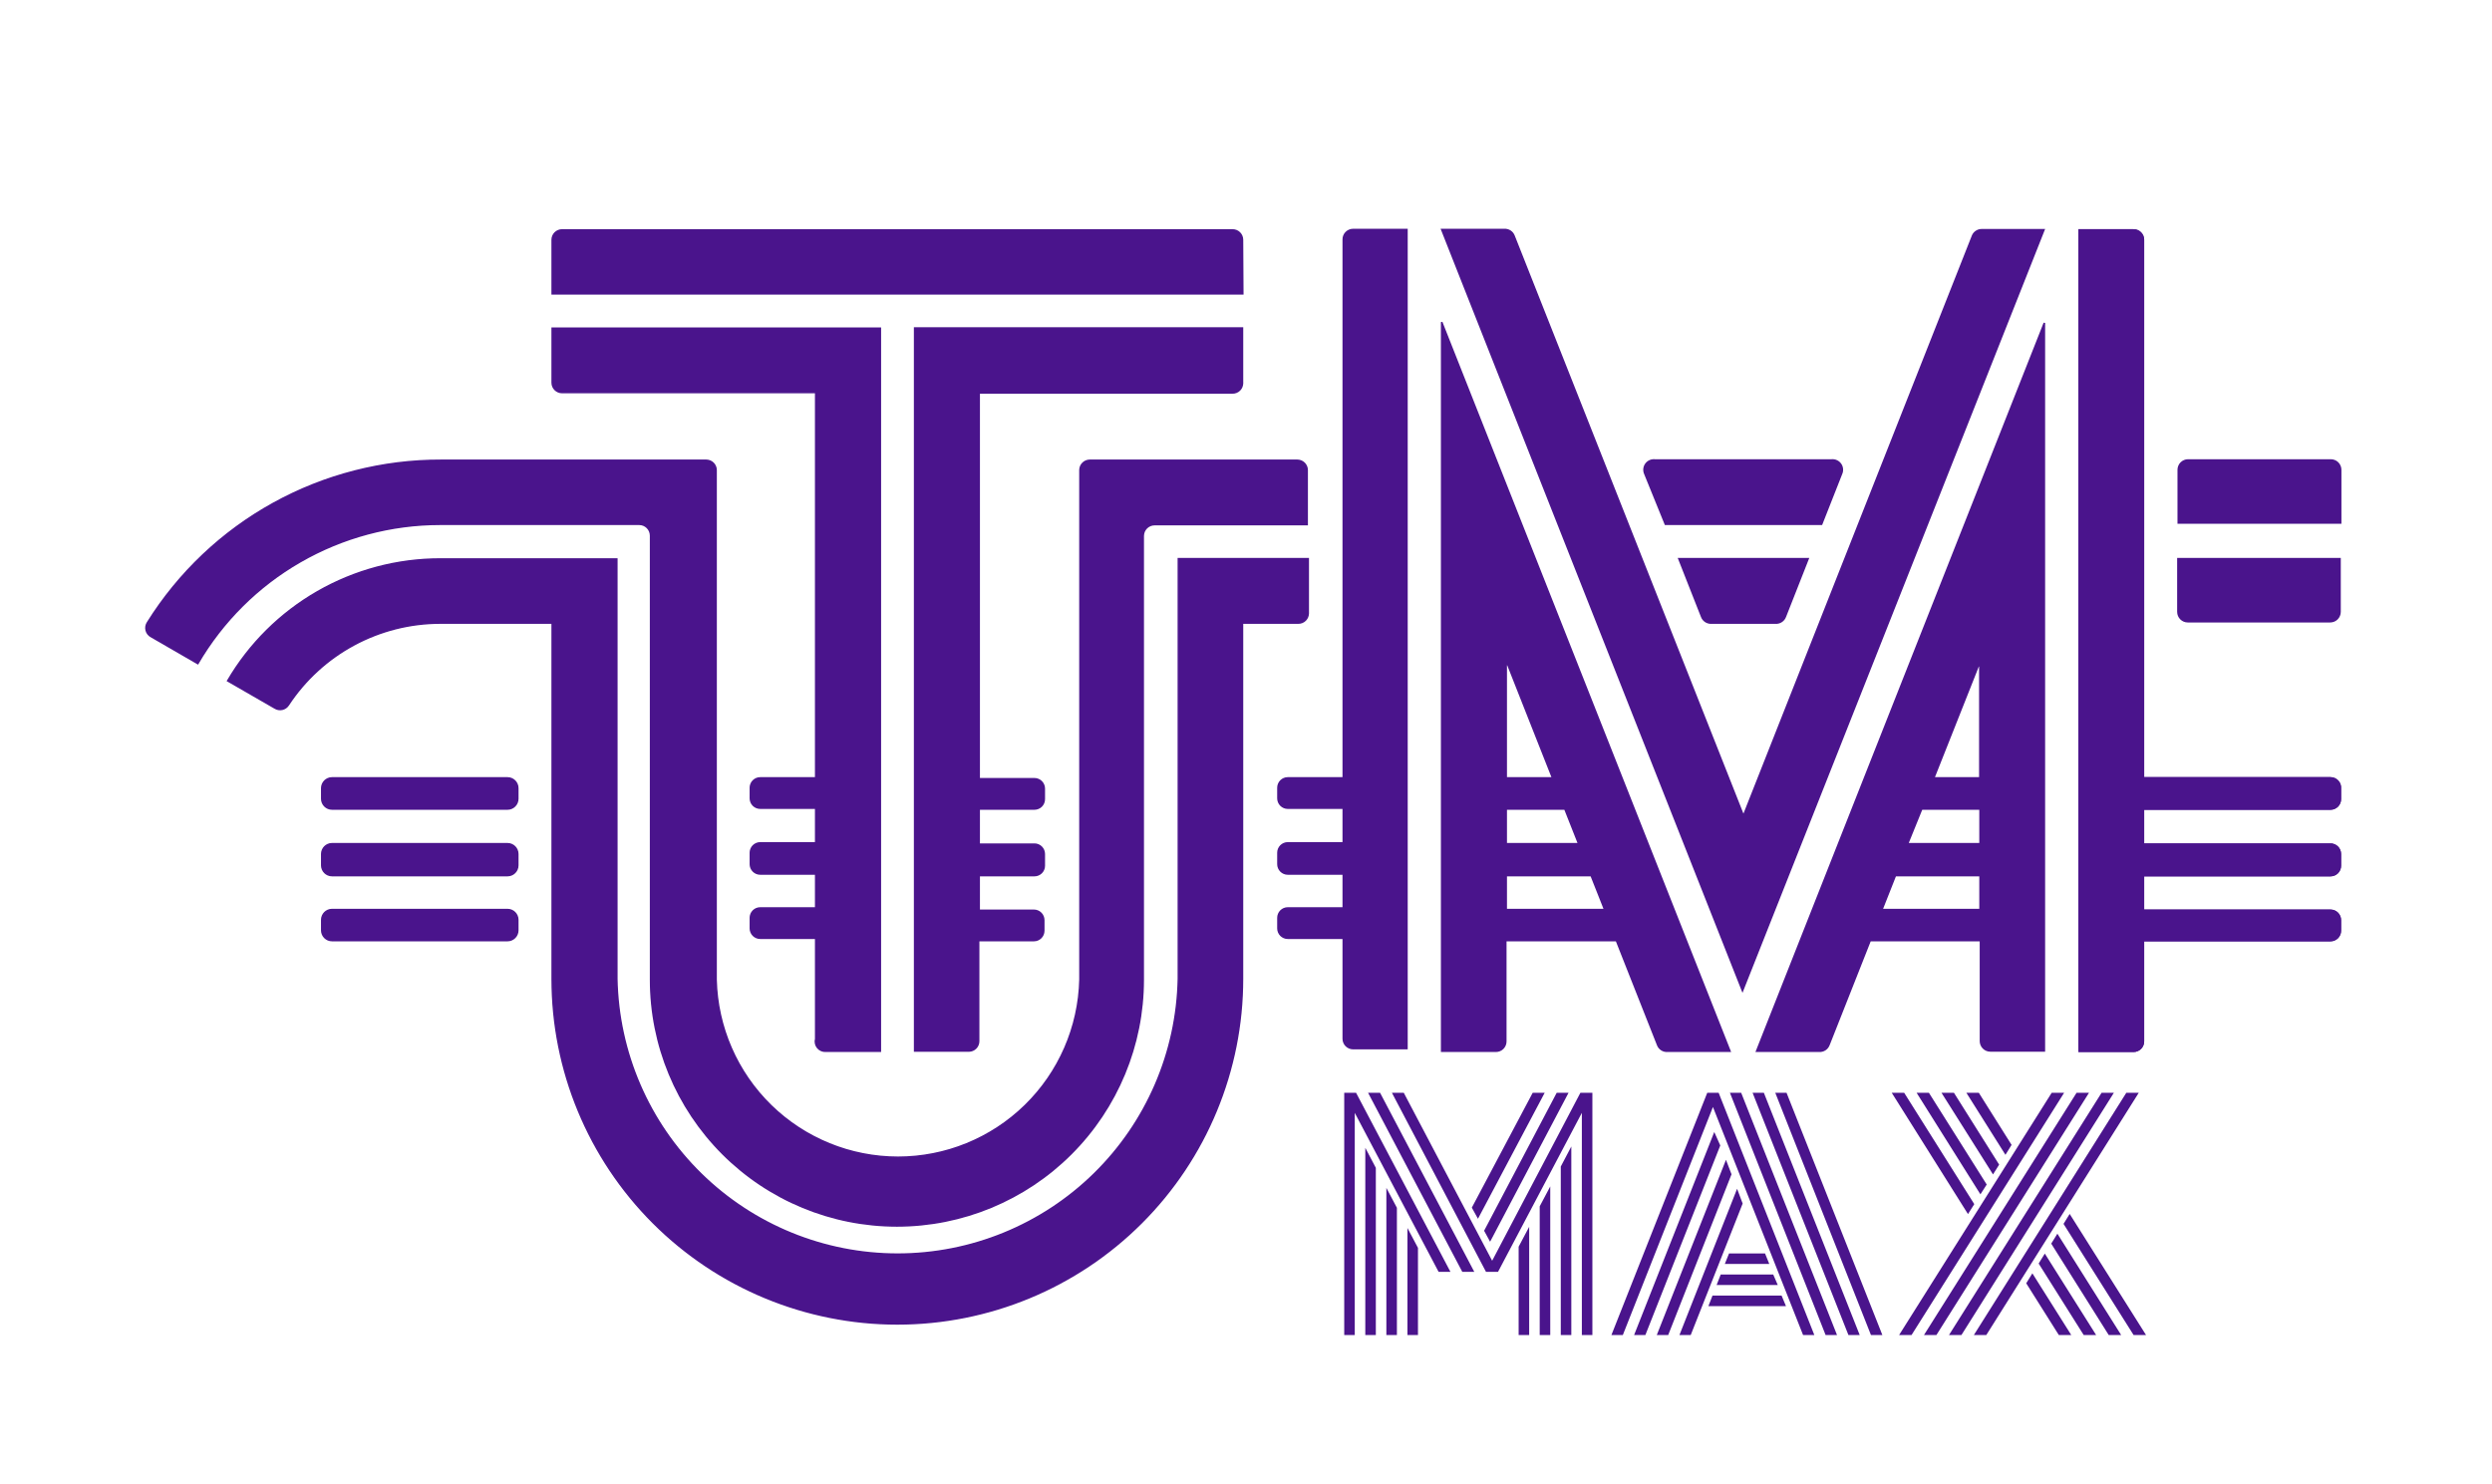 <svg width="1605" height="956" viewBox="0 0 1605 956" fill="none" xmlns="http://www.w3.org/2000/svg">
<g clip-path="url(#clip0_1_3)">
<path d="M978.096 803.08L984.881 790.264V860H978.096V803.08ZM991.667 777.07L998.452 764.254V860H991.667V777.07ZM1005.24 751.438L1012.02 738.527V860H1005.24V751.438ZM959.72 799.876L955.856 792.808L1002.6 703.941H1010.23L959.72 799.876ZM951.898 785.081L947.94 777.918L987.143 703.941H994.871L951.898 785.081ZM906.475 791.018L913.26 803.834V860H906.475V791.018ZM892.905 765.196L899.69 778.013V860H892.905V765.196ZM879.334 739.375L886.12 752.286V860H879.334V739.375ZM934.181 819.289H926.548L872.549 716.852V860H865.764V703.941H873.397L934.181 819.289ZM949.542 819.289H941.814L881.125 703.941H888.853L949.542 819.289ZM1018.81 716.852L964.809 819.289H957.081L896.486 703.941H904.119L961.039 812.127L1017.86 703.941H1025.59V860H1018.81V716.852ZM1110.88 814.2L1113.61 807.415H1136.79L1139.53 814.2H1110.88ZM1105.6 827.771L1108.24 820.985H1142.07L1144.99 827.771H1105.6ZM1100.32 841.341L1102.96 834.556H1147.44L1150.27 841.341H1100.32ZM1045.19 860H1037.84L1099.57 703.941H1106.92L1168.55 860H1161.3L1103.24 713.083L1045.19 860ZM1104.09 729.197L1107.96 737.867L1059.71 860H1052.45L1104.09 729.197ZM1111.63 747.103L1115.21 756.432L1074.41 860H1067.06L1111.63 747.103ZM1118.79 765.762L1122.38 775.28L1088.92 860H1081.66L1118.79 765.762ZM1212.37 860H1205.02L1143.39 703.941H1150.65L1212.37 860ZM1136.04 703.941L1197.77 860H1190.51L1128.78 703.941H1136.04ZM1121.43 703.941L1183.16 860H1175.81L1114.18 703.941H1121.43ZM1271.55 775.657L1267.5 782.065L1218.4 703.941H1226.41L1271.55 775.657ZM1305.01 826.64L1308.97 820.231L1334.03 860H1326.02L1305.01 826.64ZM1279.56 763.029L1275.51 769.343L1234.42 703.941H1242.34L1279.56 763.029ZM1313.02 813.917L1316.98 807.509L1350.05 860H1342.04L1313.02 813.917ZM1287.57 750.212L1283.62 756.526L1250.44 703.941H1258.46L1287.57 750.212ZM1321.12 801.101L1325.08 794.693L1366.17 860H1358.16L1321.12 801.101ZM1295.58 737.49L1291.63 743.898L1266.47 703.941H1274.48L1295.58 737.49ZM1329.04 788.379L1333 781.971L1382.19 860H1374.18L1329.04 788.379ZM1369.47 703.941H1377.48L1279.28 860H1271.27L1369.47 703.941ZM1353.54 703.941H1361.46L1263.26 860H1255.25L1353.54 703.941ZM1337.43 703.941H1345.44L1247.15 860H1239.14L1337.43 703.941ZM1321.41 703.941H1329.42L1231.13 860H1223.12L1321.41 703.941Z" fill="#4A148C"/>
<path d="M531.904 677.167H531.888L531.873 677.168C530.874 677.231 529.875 677.055 528.958 676.657C528.04 676.259 527.23 675.648 526.594 674.877C525.957 674.105 525.513 673.193 525.298 672.216C525.082 671.24 525.101 670.226 525.353 669.258L525.369 669.196V669.132V604.875V604.375H524.869H489.627C487.949 604.375 486.339 603.708 485.152 602.521C483.965 601.334 483.298 599.725 483.298 598.046V591.218C483.298 589.539 483.965 587.93 485.152 586.743C486.339 585.556 487.949 584.889 489.627 584.889H524.869H525.369V584.389V563.494V562.994H524.869H489.627C487.949 562.994 486.339 562.327 485.152 561.14C483.965 559.953 483.298 558.344 483.298 556.665V549.29C483.298 547.612 483.965 546.002 485.152 544.815C486.339 543.629 487.949 542.962 489.627 542.962H524.869H525.369V542.462V521.088V520.588H524.869H489.627C487.949 520.588 486.339 519.922 485.152 518.735C483.965 517.548 483.298 515.938 483.298 514.26V507.431C483.298 505.753 483.965 504.143 485.152 502.956C486.339 501.769 487.949 501.103 489.627 501.103H524.869H525.369V500.603V253.34V252.84H524.869H361.979C360.3 252.84 358.69 252.173 357.503 250.986C356.316 249.8 355.649 248.19 355.649 246.511V211.435H566.987V677.167H531.904Z" fill="#4A148C" stroke="#4A148C"/>
<path d="M1186.02 305.235L1186.01 305.247L1186.01 305.259L1173.22 337.719H1072.61L1059.42 305.254L1059.42 305.244L1059.41 305.235C1058.96 304.227 1058.77 303.117 1058.87 302.014C1058.98 300.912 1059.37 299.857 1060.01 298.954C1060.65 298.051 1061.52 297.331 1062.52 296.868C1063.53 296.404 1064.64 296.212 1065.74 296.312L1065.77 296.314H1065.79H1179.64H1179.66L1179.69 296.312C1180.79 296.212 1181.9 296.404 1182.9 296.868C1183.91 297.331 1184.78 298.051 1185.42 298.954C1186.06 299.857 1186.45 300.912 1186.55 302.014C1186.66 303.117 1186.47 304.227 1186.02 305.235Z" fill="#4A148C" stroke="#4A148C"/>
<path d="M1143.54 401.362L1143.53 401.361H1143.51H1102.05V401.861L1102.04 401.362C1100.72 401.387 1099.43 400.998 1098.34 400.249C1097.25 399.5 1096.42 398.428 1095.97 397.185L1095.97 397.178L1095.96 397.171L1081.28 359.888H1164.56L1149.88 397.171L1149.87 397.178L1149.87 397.185C1149.41 398.472 1148.54 399.574 1147.4 400.327C1146.26 401.08 1144.91 401.443 1143.54 401.362Z" fill="#4A148C" stroke="#4A148C"/>
<path d="M1171.61 677.168L1171.6 677.167H1171.58H1131.34L1316.69 208.03V676.963H1281.88C1280.2 676.963 1278.59 676.296 1277.41 675.109C1276.22 673.922 1275.55 672.312 1275.55 670.634V606.377V605.877H1275.05H1204.84H1204.5L1204.38 606.193L1177.95 673.045L1177.94 673.055C1177.47 674.329 1176.6 675.417 1175.46 676.158C1174.32 676.899 1172.97 677.253 1171.61 677.168ZM1275.14 428.971L1274.18 428.787L1245.77 500.418L1245.5 501.103H1246.23H1274.64H1275.14V500.603V428.971ZM1238.04 521.135H1237.7L1237.57 521.447L1228.9 542.82L1228.62 543.508H1229.36H1274.78H1275.28V543.008V521.635V521.135H1274.78H1238.04ZM1221.1 564.018H1220.76L1220.63 564.334L1212.37 585.23L1212.1 585.913H1212.83H1274.78H1275.28V585.413V564.518V564.018H1274.78H1221.1Z" fill="#4A148C" stroke="#4A148C"/>
<path d="M970.308 605.877H969.808V606.377V670.839C969.808 672.517 969.141 674.127 967.954 675.314C966.767 676.501 965.157 677.167 963.478 677.167H928.531V207.482L1114.23 677.167H1073.98H1073.97L1073.95 677.168C1072.6 677.253 1071.25 676.899 1070.11 676.158C1068.97 675.417 1068.1 674.329 1067.62 673.055L1067.62 673.045L1041.19 606.193L1041.06 605.877H1040.72H970.308ZM971.046 427.968L970.081 428.151V500.603V501.103H970.581H999.198H999.933L999.663 500.419L971.046 427.968ZM970.581 521.135H970.081V521.635V543.008V543.508H970.581H1016H1016.74L1016.46 542.824L1008 521.45L1007.87 521.135H1007.53H970.581ZM970.581 564.018H970.081V564.518V585.413V585.913H970.581H1032.73H1033.47L1033.2 585.23L1024.93 564.334L1024.81 564.018H1024.47H970.581Z" fill="#4A148C" stroke="#4A148C"/>
<path d="M1270.4 152.051L1270.4 152.047C1270.85 150.868 1271.65 149.852 1272.69 149.13C1273.73 148.409 1274.95 148.014 1276.22 147.997H1316.46L1122.27 638.205L928.562 147.861H968.805H968.82L968.835 147.86C970.2 147.779 971.554 148.142 972.695 148.895C973.836 149.648 974.702 150.75 975.165 152.037L975.167 152.044L975.17 152.051L1122.42 524.277L1122.89 525.453L1123.35 524.277L1270.4 152.051Z" fill="#4A148C" stroke="#4A148C"/>
<path d="M1500.98 296.314H1500.99L1501 296.313C1501.86 296.287 1502.72 296.438 1503.52 296.756C1504.33 297.074 1505.06 297.554 1505.67 298.164C1506.28 298.775 1506.76 299.504 1507.07 300.307C1507.39 301.109 1507.54 301.969 1507.52 302.832L1507.52 302.84V302.847V336.9H1402.93V302.642C1402.93 300.964 1403.6 299.354 1404.78 298.167C1405.97 296.98 1407.58 296.314 1409.26 296.314H1500.98Z" fill="#4A148C" stroke="#4A148C"/>
<path d="M1404.58 398.62C1403.39 397.433 1402.72 395.824 1402.72 394.145V359.888H1507.11V394.145C1507.11 395.824 1506.44 397.433 1505.25 398.62C1504.07 399.807 1502.46 400.474 1500.78 400.474H1409.05C1407.37 400.474 1405.76 399.807 1404.58 398.62Z" fill="#4A148C" stroke="#4A148C"/>
<path d="M800.224 154.462L800.224 154.465L800.426 189.266H355.649V154.462C355.649 152.784 356.316 151.174 357.503 149.987C358.69 148.801 360.3 148.134 361.979 148.134H793.894C795.573 148.134 797.183 148.801 798.37 149.987C799.557 151.174 800.224 152.784 800.224 154.462Z" fill="#4A148C" stroke="#4A148C"/>
<path d="M800.724 246.511L800.225 246.532C800.259 247.394 800.117 248.255 799.807 249.061C799.496 249.867 799.024 250.601 798.419 251.217C797.814 251.834 797.09 252.32 796.29 252.646C795.49 252.972 794.632 253.131 793.768 253.113H793.758H631.141H630.641V253.613V501.149V501.649H631.141H666.246C667.925 501.649 669.535 502.316 670.722 503.502C671.909 504.689 672.576 506.299 672.576 507.977V514.806C672.576 516.484 671.909 518.094 670.722 519.281C669.535 520.468 667.925 521.135 666.246 521.135H631.141H630.641V521.635V543.281V543.781H631.141H666.246C667.925 543.781 669.535 544.448 670.722 545.635C671.909 546.822 672.576 548.431 672.576 550.11V557.689C672.576 559.368 671.909 560.978 670.722 562.164C669.535 563.351 667.925 564.018 666.246 564.018H631.141H630.641V564.518V585.891V586.391H631.141H665.904C667.583 586.391 669.193 587.058 670.38 588.245C671.567 589.432 672.234 591.042 672.234 592.72V599.549C672.234 601.227 671.567 602.837 670.38 604.024C669.193 605.21 667.583 605.877 665.904 605.877H630.799H630.299V606.377V670.702C630.299 672.381 629.632 673.99 628.445 675.177C627.258 676.364 625.648 677.031 623.969 677.031H589.091V211.298H800.224V246.511H800.724Z" fill="#4A148C" stroke="#4A148C"/>
<path d="M841.886 337.924H743.627C741.683 337.924 739.819 338.696 738.444 340.07C737.07 341.445 736.297 343.309 736.297 345.253V631.097C736.297 673.161 719.584 713.503 689.835 743.248C660.085 772.992 619.736 789.702 577.663 789.702C535.591 789.702 495.242 772.992 465.492 743.248C435.742 713.503 419.029 673.161 419.029 631.097V345.048C419.029 343.104 418.257 341.24 416.882 339.866C415.508 338.491 413.643 337.719 411.7 337.719H283.504V338.219L283.504 337.719C251.825 337.738 220.706 346.079 193.265 361.906C165.968 377.65 143.264 400.252 127.399 427.469L97.37 410.101L97.362 410.096L97.353 410.092C96.576 409.68 95.892 409.111 95.347 408.421C94.802 407.731 94.406 406.935 94.186 406.083C93.966 405.232 93.925 404.344 94.067 403.476C94.209 402.608 94.531 401.779 95.011 401.042L95.011 401.042L95.017 401.034C115.045 368.971 142.922 342.547 176.012 324.258C209.101 305.97 246.309 296.422 284.118 296.519H284.119H454.864C456.543 296.519 458.153 297.185 459.34 298.372C460.527 299.559 461.194 301.169 461.194 302.847L461.193 631.097L461.194 631.109C461.934 661.692 474.605 690.774 496.501 712.143C518.397 733.512 547.783 745.474 578.381 745.474C608.978 745.474 638.364 733.512 660.26 712.143C682.156 690.774 694.827 661.692 695.567 631.109V631.097V302.847C695.567 301.169 696.234 299.559 697.421 298.372C698.608 297.185 700.218 296.519 701.897 296.519H835.556C837.235 296.519 838.845 297.185 840.032 298.372C841.219 299.559 841.886 301.169 841.886 302.847V337.924Z" fill="#4A148C" stroke="#4A148C"/>
<path d="M177.005 456.057L146.638 438.553C160.591 414.716 180.532 394.934 204.489 381.17C228.591 367.323 255.911 360.054 283.709 360.093H283.709H397.267L397.267 630.55L397.267 630.56C398.188 677.904 417.646 722.998 451.46 756.154C485.274 789.311 530.746 807.884 578.107 807.884C625.469 807.884 670.941 789.311 704.755 756.154C738.568 722.998 758.026 677.904 758.948 630.56V630.55V359.888H842.569V394.76H843.069L842.569 394.78C842.605 395.648 842.46 396.515 842.146 397.325C841.832 398.135 841.354 398.872 840.742 399.489C840.131 400.107 839.398 400.592 838.591 400.914C837.784 401.236 836.919 401.388 836.05 401.362L836.042 401.361H836.034H800.724H800.224V401.861V630.55C800.224 689.494 776.805 746.024 735.118 787.703C693.431 829.383 636.891 852.798 577.937 852.798C518.982 852.798 462.442 829.383 420.755 787.703C379.068 746.024 355.649 689.494 355.649 630.55V401.861V401.361H355.149L283.504 401.361L283.504 401.361C264.103 401.383 245.011 406.219 227.941 415.435C210.87 424.651 196.354 437.96 185.694 454.167L185.693 454.168C184.786 455.559 183.368 456.537 181.746 456.892C180.124 457.247 178.427 456.951 177.021 456.067L177.013 456.062L177.005 456.057Z" fill="#4A148C" stroke="#4A148C"/>
<path d="M865.151 154.394V154.386L865.151 154.379C865.125 153.532 865.27 152.689 865.577 151.899C865.884 151.109 866.346 150.389 866.936 149.781C867.527 149.173 868.233 148.69 869.014 148.36C869.794 148.03 870.633 147.86 871.481 147.861H871.481H906.154V675.46H871.481C869.802 675.46 868.192 674.793 867.005 673.607C865.818 672.42 865.151 670.81 865.151 669.132V604.875V604.375H864.651H829.409C827.731 604.375 826.121 603.708 824.934 602.521C823.747 601.334 823.08 599.725 823.08 598.046V591.218C823.08 589.539 823.747 587.93 824.934 586.743C826.121 585.556 827.731 584.889 829.409 584.889H864.651H865.151V584.389V563.494V562.994H864.651H829.409C827.731 562.994 826.121 562.327 824.934 561.14C823.747 559.953 823.08 558.344 823.08 556.665V549.29C823.08 547.612 823.747 546.002 824.934 544.815C826.121 543.629 827.731 542.962 829.409 542.962H864.651H865.151V542.462V521.088V520.588H864.651H829.409C827.731 520.588 826.121 519.922 824.934 518.735C823.747 517.548 823.08 515.938 823.08 514.26V507.431C823.08 505.753 823.747 504.143 824.934 502.956C826.121 501.769 827.731 501.103 829.409 501.103H864.651H865.151V500.603V154.394Z" fill="#4A148C" stroke="#4A148C"/>
<path d="M1500.98 501.103H1500.98C1501.86 501.1 1502.73 501.279 1503.53 501.628C1504.33 501.977 1505.05 502.489 1505.65 503.131C1506.24 503.774 1506.7 504.533 1506.99 505.36C1507.27 506.187 1507.38 507.065 1507.31 507.937L1507.31 507.957V507.977V514.806C1507.31 516.484 1506.65 518.094 1505.46 519.281C1504.27 520.468 1502.66 521.135 1500.98 521.135H1380.98H1380.48V521.635V543.281V543.781H1380.98H1500.98C1502.66 543.781 1504.27 544.448 1505.46 545.635C1506.65 546.822 1507.31 548.431 1507.31 550.11V557.689C1507.31 559.368 1506.65 560.978 1505.46 562.164C1504.27 563.351 1502.66 564.018 1500.98 564.018H1380.98H1380.48V564.518V585.891V586.391H1380.98H1500.98C1502.66 586.391 1504.27 587.058 1505.46 588.245C1506.65 589.432 1507.31 591.042 1507.31 592.72V599.549C1507.31 601.227 1506.65 602.837 1505.46 604.024C1504.27 605.21 1502.66 605.877 1500.98 605.877H1380.98H1380.48V606.377V670.839C1380.48 672.517 1379.82 674.127 1378.63 675.314C1377.44 676.501 1375.83 677.167 1374.15 677.167H1339.14V148.134H1374.15C1375.83 148.134 1377.44 148.801 1378.63 149.987C1379.82 151.174 1380.48 152.784 1380.48 154.462V500.603V501.103H1380.98H1500.98Z" fill="#4A148C" stroke="#4A148C"/>
<path d="M213.841 501.103H326.874C330.52 501.103 333.477 504.058 333.477 507.704V514.533C333.477 518.179 330.52 521.135 326.874 521.135H213.841C210.194 521.135 207.238 518.179 207.238 514.533V507.704C207.238 504.058 210.194 501.103 213.841 501.103Z" fill="#4A148C" stroke="#4A148C"/>
<path d="M213.841 585.913H326.874C330.52 585.913 333.477 588.869 333.477 592.515V599.275C333.477 602.921 330.52 605.877 326.874 605.877H213.841C210.194 605.877 207.238 602.921 207.238 599.275V592.515C207.238 588.869 210.194 585.913 213.841 585.913Z" fill="#4A148C" stroke="#4A148C"/>
<path d="M213.841 543.508H326.874C330.52 543.508 333.477 546.464 333.477 550.11V557.416C333.477 561.062 330.52 564.018 326.874 564.018H213.841C210.194 564.018 207.238 561.062 207.238 557.416V550.11C207.238 546.464 210.194 543.508 213.841 543.508Z" fill="#4A148C" stroke="#4A148C"/>
<path d="M1500.98 501.103H1500.98C1501.86 501.1 1502.73 501.279 1503.53 501.628C1504.33 501.977 1505.05 502.489 1505.65 503.131C1506.24 503.774 1506.7 504.533 1506.99 505.36C1507.27 506.187 1507.38 507.065 1507.31 507.937L1507.31 507.957V507.977V514.806C1507.31 516.484 1506.65 518.094 1505.46 519.281C1504.27 520.468 1502.66 521.135 1500.98 521.135H1380.98H1380.48V521.635V543.281V543.781H1380.98H1500.98C1502.66 543.781 1504.27 544.448 1505.46 545.635C1506.65 546.822 1507.31 548.431 1507.31 550.11V557.689C1507.31 559.368 1506.65 560.978 1505.46 562.164C1504.27 563.351 1502.66 564.018 1500.98 564.018H1380.98H1380.48V564.518V585.891V586.391H1380.98H1500.98C1502.66 586.391 1504.27 587.058 1505.46 588.245C1506.65 589.432 1507.31 591.042 1507.31 592.72V599.549C1507.31 601.227 1506.65 602.837 1505.46 604.024C1504.27 605.21 1502.66 605.877 1500.98 605.877H1380.98H1380.48V606.377V670.839C1380.48 672.517 1379.82 674.127 1378.63 675.314C1377.44 676.501 1375.83 677.167 1374.15 677.167H1339.14V148.134H1374.15C1375.83 148.134 1377.44 148.801 1378.63 149.987C1379.82 151.174 1380.48 152.784 1380.48 154.462V500.603V501.103H1380.98H1500.98Z" fill="#4A148C" stroke="#4A148C"/>
</g>
<defs>
<clipPath id="clip0_1_3">
<rect width="1605" height="956" fill="white"/>
</clipPath>
</defs>
</svg>
